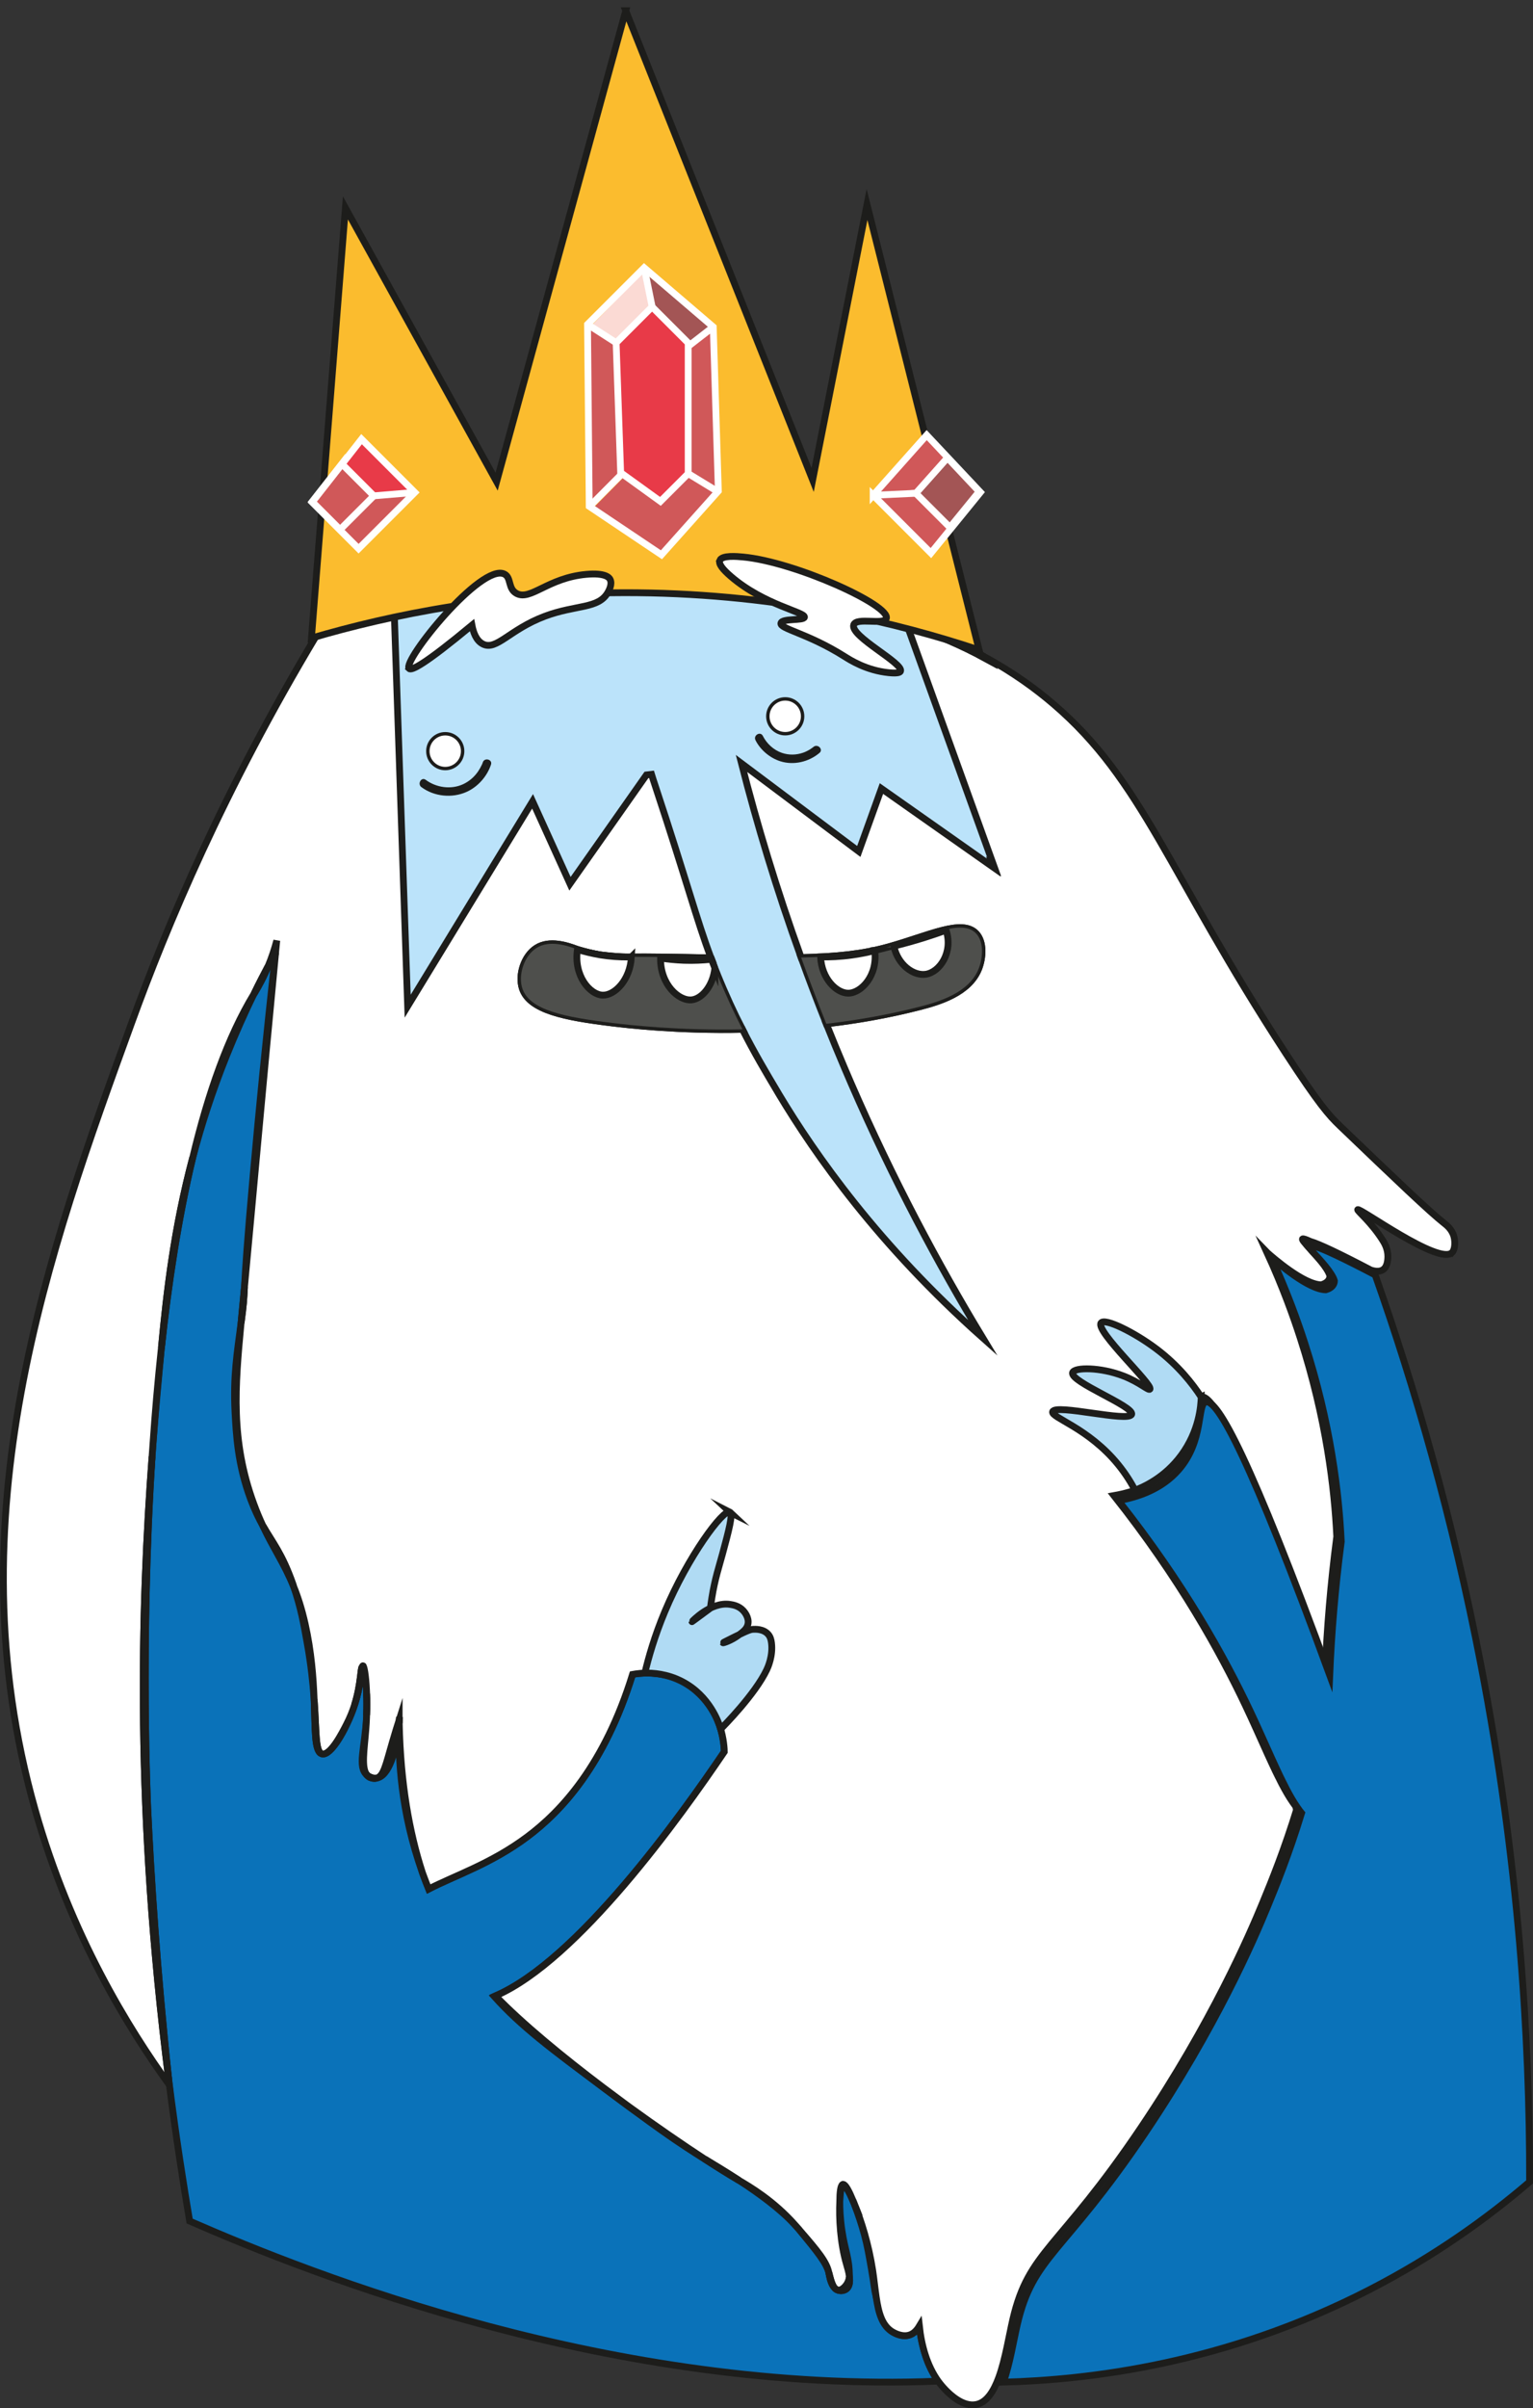 <?xml version="1.0" encoding="UTF-8"?>
<svg id="Capa_2" data-name="Capa 2" xmlns="http://www.w3.org/2000/svg" viewBox="0 0 451.14 708.19">
  <rect x="0" y="0" width="451.14" height="708.19" fill="#333333" stroke="none"/>
  <defs>
    <style>
      .cls-1 {
        fill: #a35555;
      }

      .cls-1, .cls-2, .cls-3, .cls-4, .cls-5, .cls-6, .cls-7, .cls-8 {
        stroke-width: 0px;
      }

      .cls-2 {
        fill: #4e4f4c;
      }

      .cls-9 {
        fill: #fbbc2e;
      }

      .cls-9, .cls-10, .cls-11, .cls-12, .cls-13, .cls-14, .cls-15 {
        stroke-miterlimit: 10;
      }

      .cls-9, .cls-10, .cls-11, .cls-12, .cls-13, .cls-15 {
        stroke-width: 2px;
      }

      .cls-9, .cls-11, .cls-12, .cls-13, .cls-14, .cls-15 {
        stroke: #1d1d1b;
      }

      .cls-3 {
        fill: #e83a48;
      }

      .cls-10 {
        stroke: #fff;
      }

      .cls-10, .cls-13 {
        fill: none;
      }

      .cls-4, .cls-11, .cls-14 {
        fill: #fff;
      }

      .cls-12 {
        fill: #b0dbf4;
      }

      .cls-5 {
        fill: #fbdad4;
      }

      .cls-6 {
        fill: #bbe3fa;
      }

      .cls-15 {
        fill: #0a72b9;
      }

      .cls-7 {
        fill: #1d1d1b;
      }

      .cls-8 {
        fill: #d05859;
      }
    </style>
  </defs>
  <g id="Capa_1_copia_3" data-name="Capa 1 copia 3">
    <g>
      <path class="cls-7" d="m222.32,217.65c1.45,2.89,4.24,5.23,7.3,6.21,3.96,1.26,8.39.2,11.54-2.45,1.23-1.04-.54-2.8-1.77-1.77-.06.05-.12.1-.18.15-.19.15.22-.16-.03.02s-.49.35-.74.51c-.64.4-1.32.75-2.03,1-2.06.73-4.26.78-6.34.06-2.42-.83-4.47-2.76-5.58-4.98-.72-1.44-2.88-.17-2.16,1.26h0Z"/>
      <path class="cls-15" d="m276.09,700.22c-95.48,3.8-184.02-31.24-220.28-47.08-1.64-9.68-3.96-24.14-6.18-41.74-3.48-32.4-5.22-59.64-6.16-79.64,0,0-2.28-48.26,1.28-103.46.08-1.22.18-2.44.26-3.66.78-10,1.62-19.18,2.4-27.52.02-.24.06-.46.08-.7,2.08-19.3,5.04-38.5,9.2-55.94.02-.06.04-.14.06-.2,2.5-9.42,5.68-19.3,9.84-29.66,2.74-6.82,5.5-12.94,8.08-18.24.04-.04.06-.08.08-.12.32-.54,1.68-2.7,3.18-5.92.36-.76.68-1.52,1-2.28.76-1.44,1.5-2.8,2.18-4.04-.02.26-.04.5-.06.74-2.82,25-4.94,46.72-6.52,64.5-1.9,21.1-2.34,28.8-2.58,33.14v.02c-.28,2.96-.56,5.84-.82,8.66-.06.66-.12,1.32-.18,1.98,0,.04-.02.06-.02.08-1.12,8.54-2.32,15.54-1.78,26,.36,6.78.8,15.52,4.62,25.76,1.24,3.3,2.42,5.7,3.6,7.78,3.16,6.74,6.3,11.08,9,17.74,2.16,6.24,3.04,11.18,4.02,16.72,1.14,6.34,1.7,11.8,2.04,16.34.02.06.02.14.02.22.34,8.96.08,15.1,2.1,15.96.08.06.16.08.26.1,2.32.52,6.18-5.66,8.54-11.68.16-.38.3-.76.44-1.14.2-.56.4-1.1.56-1.62,1.76-5.4,1.98-9.78,2.28-11.08.4.1.96,2.78,1.22,6.72.02.28.02.58.04.88v.22c.08,1.86.08,3.98,0,6.26,0,.22,0,.44-.02.66-.5,9.12-2.76,14.7.18,17.06,0,0-.02.02.02.02.16.2.36.38.6.52.06.04,1.04.58,2.14.3,3.4-.48,5.9-7.16,6.66-16.76.02.22.02.44.02.64-.34,10.18.42,25.92,6.74,43.68.08.22.14.42.22.64.56,1.52,1.12,3,1.7,4.42,7.56-3.92,18.38-7.42,29-15.36,10.02-7.48,22.74-21.08,31-47.76,1.84-.34,9.32-1.54,16.5,3,10.26,6.52,10.5,18.86,10.5,19.76-12.82,18.92-43.12,61.36-67.34,71.78-.12.06-.24.1-.36.16,7.76,8.68,16.96,15.58,32.22,26.9,1.88,1.42,3.76,2.82,5.64,4.2.62.46,1.24.9,1.84,1.36,8.98,6.64,14.72,10.72,22.2,15.34.02.02.04.02.04.02,3.84,2.5,7.22,4.6,9.92,6.18.06.04.14.08.22.12.02.02.04.04.06.04,5.76,3.76,12.04,8.32,16.46,13.12.06.06.14.14.2.22.3.36.62.7.92,1.04.1.14.22.26.32.4,5.08,6.22,7.62,9.32,8.44,12.32.16.86.46,2.84,1.4,4.1.02.04.04.06.06.08.32.5.72.86,1.22.94.84.3,1.9.14,2.56-.44.84-.74.96-2.08.8-3.46v-.02c0-5.68-1.28-7.47-2.2-13.64-.54-3.61-.64-6.6-.64-8.54v-.02c.04-.7.08-1.34.14-1.9.04-.56.12-1.08.2-1.5.02-.18.06-.34.08-.48.02-.02.02-.04.02-.08.04-.16.08-.32.12-.44,0-.02.02-.04.02-.04.04-.12.06-.22.1-.28,0-.02.02-.02.02-.04.02-.04.04-.08.08-.12.02-.04.04-.06.06-.08.02-.02.06-.04.08-.04h.04s.06,0,.1.02c.08.04.16.1.26.2.08.08.16.18.26.3.02.02.04.06.06.08.06.06.1.12.14.2.06.08.12.16.16.24.02.04.04.08.08.12.1.16.22.34.32.54.08.12.14.24.22.38.06.12.14.28.22.42.06.1.1.2.18.32.14.32.32.66.48,1.02.02.04.04.08.06.12.16.34.32.7.48,1.08.1.22.18.44.28.66.04.1.08.18.1.28,1.02,2.66,2.06,5.8,2.84,8.64.93,3.4,1.4,6.2,2.09,10.13.99,5.63.77,5.61,1.43,8.37,1.26,5.31,2.1,8.65,4.96,10.36.52.31,2.7,1.6,5,.76,1.1-.4,2-1.32,2.74-2.56.64,5.82,2.26,11.62,5.54,16.2Z"/>
      <g>
        <g>
          <path class="cls-6" d="m250.41,318.44c12.38,28.48,25.78,53.5,38.82,75-30.74-27.32-49.32-53.88-60-71.66-.2-.34-.4-.68-.6-1.02-3.18-5.32-6.62-11.12-10.14-18.06-2.48-4.82-4.96-10.18-7.42-16.26-.24-.58-.48-1.16-.7-1.74-.2-.52-.4-1.04-.58-1.54-.14-.36-.28-.72-.4-1.06-.06-.14-.12-.28-.16-.42-4.32-11.5-6.8-21.6-16.54-51-.26-.76-.58-1.74-.96-2.98-.5.06-1,.12-1.5.18-7.5,10.68-15,21.34-22.5,32-3.68-8.08-7.34-16.16-11-24.24-12.26,20.08-24.5,40.16-36.76,60.24-1.3-38.26-2.62-76.54-3.92-114.82-3.56.9-7.12,1.82-10.66,2.72.06-.12.14-.22.22-.34,1.84-3,3.88-5.88,6.12-8.66,35.76-44.26,104.94-36.42,145.68-10.34,10.9,6.98,22.32,16.92,31.86,28.46-6.36-3.42-13.82-6.72-22.52-9.56.04.12.1.26.14.38-.08-.04-.14-.06-.22-.08,8.54,23.66,17.08,47.34,25.62,71.02.06.16.12.32.18.48-11.02-7.76-22.06-15.5-33.08-23.26-2.22,6.18-4.44,12.34-6.66,18.5-11.5-8.62-23.02-17.24-34.52-25.88,4.56,17.82,10.28,36.96,17.56,57.1,2.32,6.4,4.78,12.88,7.4,19.46,1.72,4.3,3.5,8.64,5.36,13,.62,1.46,1.24,2.92,1.88,4.38Z"/>
          <path class="cls-11" d="m289.77,193.5c-6.42-3.5-14.02-6.88-22.88-9.78-.04-.12-.1-.26-.14-.38,8.7,2.84,16.16,6.14,22.52,9.56.18.2.34.4.5.6Z"/>
          <path class="cls-11" d="m427.31,368.34c-3.86,3.8-27.26-13.36-27.76-12.62-.22.3,3.98,3.64,7.38,9.04.46.74,1.52,2.48,1.5,4.78-.02.68-.04,2.84-1.38,3.8-1.04.74-2.54.5-3.68.12l-.02-.02c-9.78-5.12-15.14-7.6-17.66-8.36-.02,0-.06-.02-.08-.02-1.3-.6-2.14-.9-2.3-.72-.12.14.18.58.74,1.22.28.38.7.84,1.14,1.32,2.16,2.38,5.46,5.86,6.18,8.28v.02c0,.3-.04.56-.16.84-.46,1.18-1.84,1.64-2.38,1.8-5.18-.08-14.16-7.94-15.94-9.5-.02-.06-.06-.08-.08-.1,4.76,10.38,7.88,19.18,9.84,25.26,7.66,23.64,10.08,44.32,10.74,58.38-1.84,13.96-2.88,27.12-3.4,39.28-23.38-63.72-33.02-81.32-36.5-80.34-2.6.74-.4,11.36-8,20-4.9,5.58-11.74,7.96-17.68,9,19.38,24.46,31.3,46.12,38.68,61.68,2.4,5.04,4.52,9.92,6.52,14.3.82,1.78,1.6,3.5,2.38,5.12.26.54.52,1.06.78,1.58.1.2.2.42.32.62.24.52.5,1,.74,1.48,1.06,2.02,2.1,3.82,3.16,5.34.26.38.54.76.78,1.1.18.24.36.46.54.68-3.72,12.14-7.5,21.44-10.16,27.88-3.76,9.14-14.92,35.08-35.74,66-24.38,36.18-33.04,36.22-37.76,56.5-1.14,4.94-2.2,11.7-4.1,16.96-1.52,4.18-3.58,7.42-6.64,8.04-3.98.82-7.9-3.12-9-4.24-.8-.82-1.54-1.7-2.22-2.62-3.28-4.58-4.9-10.38-5.54-16.2-.74,1.24-1.64,2.16-2.74,2.56-2.16.82-4.52-.5-5-.76-3.22-1.8-4.26-5.62-4.96-10.36-.36-2.42-.62-5.1-1.04-7.88-1.22-7.78-3.4-14.66-5.32-19.26-.02-.1-.06-.18-.1-.28-.08-.2-.16-.4-.24-.6-.04-.1-.08-.22-.14-.32-1.1-2.7-2.14-4.66-2.82-4.76-.04-.02-.06-.02-.1-.02h-.04s-.06.02-.08.04c-.58.28-.84,2.3-.84,4.96v.02c-.24,4.8.14,12.24,1.98,18.48.22.78.7,2.26.86,3.7v.02c-.12.98-.44,1.82-1.06,2.58-.22.26-1.22,1.5-2.3,1.32-.5-.18-.9-.52-1.22-.94-.02-.02-.04-.04-.06-.08-.72-1.16-1.1-3-1.4-4.1-.64-3.18-3.26-6.36-8.44-12.32-.1-.14-.22-.26-.32-.4-.3-.34-.62-.68-.92-1.04-.06-.08-.14-.16-.2-.22-6.42-7.28-13.6-11.44-16.46-13.12-.02,0-.04-.02-.06-.04-3.86-2.52-7.46-4.66-10.14-6.3,0,0-.02,0-.04-.02-6.46-4.22-14.2-9.54-22.2-15.34-.6-.46-1.22-.9-1.84-1.36-1.88-1.38-3.76-2.78-5.64-4.2-12.06-9.1-23.9-18.84-31.86-27.06,24.22-10.42,54.52-52.86,67.34-71.78,0-.9-.24-13.24-10.5-19.76-7.18-4.54-14.66-3.34-16.5-3-8.26,26.68-20.98,40.28-31,47.76-10.62,7.94-21.44,11.44-29,15.36-.58-1.42-1.14-2.9-1.7-4.42-.08-.22-.14-.42-.22-.64-3.76-11.62-6.36-25.94-6.74-43.68.02-.64.06-1.26.08-1.86-.02.42-.06.82-.1,1.22v-.36c-.56,1.76-1.26,4.02-2.04,6.7-1.96,6.76-2.54,9.86-4.62,10.42-1.42.2-2.62-.72-2.74-.82-.04,0-.02-.02-.02-.02-1.82-2.1-.84-7.5-.38-13.58.1-1.2.16-2.36.2-3.48.02-.22.02-.44.02-.66.12-2.24.1-4.36,0-6.26v-.22c-.02-.3-.02-.6-.04-.88-.2-4.36-.72-7.1-1.04-7.12-.08,0-.14.12-.18.38h-.02c-.52,0-.32,4.96-2.26,11.1-.16.52-.36,1.06-.56,1.62-.14.38-.28.76-.44,1.14-.4.98-.86,2-1.38,3-1.24,2.42-4.66,9.16-7.16,8.68-.1-.02-.18-.04-.26-.1-1.78-.88-1.42-6.34-2.1-15.96,0-.08,0-.16-.02-.22-.24-6.22-.8-13.78-2.62-21.9-1.02-4.52-2.18-8.1-3.44-11.16-.06-.22-.14-.44-.22-.66-3.18-9-5.96-12.12-8.78-17.08-.92-1.96-1.84-4.12-2.74-6.6-6.78-18.52-5.46-34.28-3.7-52.94,0-.02.02-.04.02-.08.74-5.54.8-6.78,1-10.64v-.02c2.56-27.26,5.46-59.94,9.1-97.64.02-.24.06-.5.08-.76,0,0,0,.02-.02.02.12-1.14.24-2.28.34-3.44-.64,2.42-1.46,4.94-2.52,7.48-1.3,2.46-2.72,5.18-4.18,8.2-.02.04-.04.08-.08.12-7.62,12.56-13.46,29.22-17.92,47.9-.02.06-.04.14-.06.2-5.46,20.62-7.62,39.12-9.2,55.94-.02.24-.06.46-.08.7-.98,9.22-1.78,18.44-2.4,27.52-.08,1.22-.18,2.44-.26,3.66-3.3,44.42-5.08,104.74,4.88,183.1.06.56.12,1.12.18,1.68-11.76-16.28-28.98-43.78-39.5-81-24.36-86.1,4.02-164.18,28.5-231.5,10.16-27.98,26.98-68.2,54.5-114,4.1-1.04,8.2-2.1,12.3-3.14-.08.12-.16.22-.22.34,3.54-.9,7.1-1.82,10.66-2.72,1.3,38.28,2.62,76.56,3.92,114.82,12.26-20.08,24.5-40.16,36.76-60.24,3.66,8.08,7.32,16.16,11,24.24,7.5-10.66,15-21.32,22.5-32,.5-.06,1-.12,1.5-.18.38,1.24.7,2.22.96,2.98,9.74,29.4,12.22,39.5,16.54,51,.04.14.1.28.16.42-.06,0-.12.02-.18.02-.12-.2-.22-.34-.32-.44-10.24-.22-17.94-.32-23.08-.28-.36.02-.72.02-1.1.02-1.26,0-3.74-.1-8.06-.62-2.48-.42-4.7-.98-6.62-1.56-.04-.02-.06-.04-.1-.04-3.04-1.16-8.24-2.86-12.06-.42-3.64,2.3-5.46,7.94-4.14,11.92,2.16,6.42,12.54,8.42,26.5,10.12,4.8.58,19.34,2.26,38.26,1.88,3.52,6.94,6.96,12.74,10.14,18.06.2.34.4.68.6,1.02,10.68,17.78,29.26,44.34,60,71.66-13.04-21.5-26.44-46.52-38.82-75-.64-1.46-1.26-2.92-1.88-4.38-1.86-4.36-3.64-8.7-5.36-13,8.86-1.02,18.08-2.62,27.32-4.98,5.78-1.48,14.68-4.08,17.52-11.22,1.22-3.08,1.66-7.88-.82-10.42-4.16-4.26-13.84.68-25.7,4-7.62,2.12-15.16,2.9-25.72,3.16-7.28-20.14-13-39.28-17.56-57.1,11.5,8.64,23.02,17.26,34.52,25.88,2.22-6.16,4.44-12.32,6.66-18.5,11.02,7.76,22.06,15.5,33.08,23.26-.06-.16-.12-.32-.18-.48.08.06.18.12.26.18-8.56-23.72-17.1-47.42-25.66-71.12,8.86,2.9,16.46,6.28,22.88,9.78-.16-.2-.32-.4-.5-.6,8.94,4.8,15.72,9.84,20.78,14.18,26.34,22.56,33.58,49.36,68.34,102.68,9.66,14.8,12.68,18.24,15.92,21.32,16.3,15.62,26.18,25.08,30.84,28.76.5.38,2.14,1.66,2.72,3.8.42,1.58.32,3.82-.56,4.7Z"/>
          <path class="cls-11" d="m211.07,286.44c2.46,6.08,4.94,11.44,7.42,16.26-18.92.38-33.46-1.3-38.26-1.88-13.96-1.7-24.34-3.7-26.5-10.12-1.32-3.98.5-9.62,4.14-11.92,3.82-2.44,9.02-.74,12.06.42.04,0,.06.02.1.04,1.92.58,4.14,1.14,6.62,1.56,3.74.45,6.1.59,7.49.61.19,0,.39,0,.57,0,.38,0,.74,0,1.1-.02,5.14-.04,12.84.06,23.08.28.1.1.2.24.32.44.06,0,.12-.02.18-.02.12.34.26.7.4,1.06.18.5.38,1.02.58,1.54.22.58.46,1.16.7,1.74Z"/>
          <path class="cls-11" d="m287.19,274.44c2.48,2.54,2.04,7.34.82,10.42-2.84,7.14-11.74,9.74-17.52,11.22-9.24,2.36-18.46,3.96-27.32,4.98-2.62-6.58-5.08-13.06-7.4-19.46,10.56-.26,18.1-1.04,25.72-3.16,11.86-3.32,21.54-8.26,25.7-4Z"/>
          <path class="cls-11" d="m266.89,183.72c-.04-.12-.1-.26-.14-.38,8.7,2.84,16.16,6.14,22.52,9.56.18.2.34.4.5.6-6.42-3.5-14.02-6.88-22.88-9.78Z"/>
        </g>
        <g>
          <path class="cls-2" d="m218.49,302.7c-18.92.38-33.46-1.3-38.26-1.88-13.96-1.7-24.34-3.7-26.5-10.12-1.32-3.98.5-9.62,4.14-11.92,3.82-2.44,9.02-.74,12.06.42.04,0,.06.02.1.04.38.14.7.26,1,.38,1.36.52,3.2.9,5.62,1.18,3.74.45,6.1.59,7.49.61.19,0,.39,0,.57,0,.38,0,.74,0,1.1-.02,5.14-.04,12.84.06,23.08.28.1.1.2.24.32.44l.04.04c.24.36.4.68.54,1,.22.48.36.96.58,1.54.22.58.46,1.16.7,1.74,2.46,6.08,4.94,11.44,7.42,16.26Z"/>
          <path class="cls-2" d="m288.01,284.86c-2.84,7.14-11.74,9.74-17.52,11.22-9.24,2.36-18.46,3.96-27.32,4.98-2.62-6.58-5.08-13.06-7.4-19.46,10.56-.26,18.1-1.04,25.72-3.16,11.86-3.32,21.54-8.26,25.7-4,2.48,2.54,2.04,7.34.82,10.42Z"/>
          <g>
            <path class="cls-4" d="m185.81,281.4c-.36,6.8-4.94,11.34-8.44,11.24-3.82-.12-8.58-5.76-7.44-13.44.04,0,.06.02.1.04,1.92.58,4.14,1.14,6.62,1.56,2.98.48,5.72.64,8.06.62.38,0,.74,0,1.1-.02Z"/>
            <path class="cls-13" d="m185.81,281.4c-.36,6.8-4.94,11.34-8.44,11.24-3.82-.12-8.58-5.76-7.44-13.44.04,0,.06.02.1.04,1.92.58,4.14,1.14,6.62,1.56,2.98.48,5.72.64,8.06.62.38,0,.74,0,1.1-.02Z"/>
          </g>
          <g>
            <path class="cls-4" d="m210.37,284.7c-.56,5.26-3.82,9-6.78,9.32-3.8.42-9.32-4.5-9.2-12.28,2.04.32,4.34.56,6.86.66,2.92.1,5.6-.04,7.96-.28.06,0,.12-.02.18-.02.12.34.26.7.4,1.06.18.5.38,1.02.58,1.54Z"/>
            <path class="cls-13" d="m210.37,284.7c-.56,5.26-3.82,9-6.78,9.32-3.8.42-9.32-4.5-9.2-12.28,2.04.32,4.34.56,6.86.66,2.92.1,5.6-.04,7.96-.28.06,0,.12-.02.18-.02.12.34.26.7.4,1.06.18.5.38,1.02.58,1.54Z"/>
          </g>
          <g>
            <path class="cls-4" d="m257.41,279.54c.97,7.31-3.96,12.52-7.79,12.52-3.49,0-7.85-4.34-8.13-10.65,2.67.04,5.76-.08,9.17-.55,2.49-.34,4.75-.81,6.75-1.32Z"/>
            <path class="cls-13" d="m257.41,279.54c.97,7.31-3.96,12.52-7.79,12.52-3.49,0-7.85-4.34-8.13-10.65,2.67.04,5.76-.08,9.17-.55,2.49-.34,4.75-.81,6.75-1.32Z"/>
          </g>
          <g>
            <path class="cls-4" d="m278.42,273.55c2.13,6.49-1.86,12.35-6,12.95-3.59.52-8.22-2.77-9.37-8.28,2.83-.69,5.79-1.51,8.87-2.47,2.27-.71,4.43-1.45,6.5-2.2Z"/>
            <path class="cls-13" d="m278.42,273.55c2.13,6.49-1.86,12.35-6,12.95-3.59.52-8.22-2.77-9.37-8.28,2.83-.69,5.79-1.51,8.87-2.47,2.27-.71,4.43-1.45,6.5-2.2Z"/>
          </g>
        </g>
      </g>
      <path class="cls-11" d="m43.47,531.76c.94,20,2.68,47.24,6.16,79.64-9.96-78.36-8.18-138.68-4.88-183.1-3.56,55.2-1.28,103.46-1.28,103.46Z"/>
      <path class="cls-11" d="m47.49,396.42c1.58-16.82,3.74-35.32,9.2-55.94-4.16,17.44-7.12,36.64-9.2,55.94Z"/>
      <path class="cls-11" d="m71.13,387.08c.26-2.82.54-5.7.82-8.66-.2,3.86-.26,5.1-1,10.64.06-.66.12-1.32.18-1.98Z"/>
      <path class="cls-11" d="m77.93,286.34c-1.5,3.22-2.86,5.38-3.18,5.92,1.46-3.02,2.88-5.74,4.18-8.2-.32.76-.64,1.52-1,2.28Z"/>
      <path class="cls-11" d="m81.13,280c-.02.26-.06.52-.08.76.02-.24.04-.48.06-.74.02,0,.02-.02.02-.02Z"/>
      <path class="cls-11" d="m86.15,465.76c.08.22.16.44.22.66-2.7-6.66-5.84-11-9-17.74,2.82,4.96,5.6,8.08,8.78,17.08Z"/>
      <path class="cls-11" d="m94.55,515.66c-2.02-.86-1.76-7-2.1-15.96.68,9.62.32,15.08,2.1,15.96Z"/>
      <path class="cls-11" d="m106.61,490.22h.02v.02c-.3,1.3-.52,5.68-2.28,11.08,1.94-6.14,1.74-11.1,2.26-11.1Z"/>
      <path class="cls-11" d="m107.89,498.06c.1,1.9.12,4.02,0,6.26.08-2.28.08-4.4,0-6.26Z"/>
      <path class="cls-11" d="m108.07,522.06c.12.1,1.32,1.02,2.74.82-1.1.28-2.08-.26-2.14-.3-.24-.14-.44-.32-.6-.52Z"/>
      <path class="cls-11" d="m117.47,506.12c.04-.4.08-.8.1-1.22-.02.6-.06,1.22-.08,1.86,0-.2,0-.42-.02-.64Z"/>
      <path class="cls-11" d="m207.39,634.9c2.68,1.64,6.28,3.78,10.14,6.3-.08-.04-.16-.08-.22-.12-2.7-1.58-6.08-3.68-9.92-6.18Z"/>
      <path class="cls-11" d="m243.93,668.34c.3,1.1.68,2.94,1.4,4.1-.94-1.26-1.24-3.24-1.4-4.1Z"/>
      <path class="cls-11" d="m249.97,669.56c.16,1.38.04,2.72-.8,3.46-.66.58-1.72.74-2.56.44,1.08.18,2.08-1.06,2.3-1.32.62-.76.94-1.6,1.06-2.58Z"/>
      <path class="cls-11" d="m251.01,647.12c.06.1.1.22.14.32-.02-.02-.02-.04-.04-.06-.04-.08-.06-.16-.1-.26Z"/>
      <path class="cls-7" d="m413.93,449.38c-2.91,17.55-5.96,35.09-9.45,52.53-1.12,5.57-2.27,11.14-3.6,16.67-.73,3.03-1.32,6.36-2.78,9.14s-3.5,4.94-6.13,6.12c-3.44,1.54-7.23-.08-9.17-2.77-.93-1.29-3.1-.05-2.16,1.26,1.77,2.46,4.41,4.27,7.47,4.61s5.99-1.03,8.24-3c3.48-3.04,4.97-7.04,6.1-11.35,3.33-12.66,5.61-25.64,7.97-38.51,2.08-11.33,4.04-22.68,5.92-34.04.26-1.57-2.15-2.25-2.41-.66h0Z"/>
      <path class="cls-12" d="m214.78,444.64c-1.91-.97-12.37,13.13-19.12,29.25-3.07,7.32-4.85,13.69-5.9,18.11,2.29-.06,6.54.16,11.04,2.51,8.11,4.25,10.75,12.16,11.29,13.93.84-.84,10.11-10.19,13.54-17.4.31-.65,1.89-4.08,1.41-7.91-.13-1-.37-1.85-1-2.56-1.43-1.62-3.88-1.47-4.42-1.44-.65.04-1.32.17-5.42,2.21-2.29,1.14-3.44,1.71-3.42,1.75.04.09,2.37-.6,4.58-2.25,1.41-1.05,2.46-1.85,2.75-3.25.41-1.97-1.14-3.71-1.38-3.96-1.32-1.43-3.04-1.7-3.88-1.83-5.65-.89-11.23,5.05-11.21,5.08,0,.01.93-.65,5.42-3.98.08-.68.22-1.72.42-2.98.92-5.74,2.13-9.22,3.17-13.08,1.83-6.79,3.15-11.69,2.12-12.21Z"/>
      <path class="cls-12" d="m353.49,410.8c-.06,2.66-.6,10.02-5.88,17.16-4.86,6.58-11.06,9.3-13.58,10.26-1-1.92-2.6-4.64-5-7.58-8.82-10.8-19.8-13.78-19.26-15.5.76-2.42,22.42,3.22,23.26.76.78-2.36-18.24-9.54-17.38-12.26.52-1.64,8.28-1.62,15,1,4.74,1.84,7.32,4.34,7.74,3.88,1.14-1.2-16.18-17.16-14.36-19.5,1.14-1.5,9.78,2.76,16.24,7.62,6.52,4.9,10.72,10.34,13.22,14.16Z"/>
      <path class="cls-9" d="m184.15,3.14c18.33,46,36.67,92,55,138,5.33-27,10.67-54,16-81,11,43.67,22,87.33,33,131-23.35-7.78-58.03-16.42-100.67-16.83-40.01-.39-72.99,6.62-95.83,13.33,3.33-42.17,6.67-84.33,10-126.5,14.83,26.83,29.67,53.67,44.5,80.5,12.67-46.17,25.33-92.33,38-138.5Z"/>
      <path class="cls-11" d="m120.4,196.58c-2.11-2.12,21.29-31.22,28.06-27.75,2.06,1.05.96,4.29,3.56,5.69,4.11,2.21,9.2-4.59,20.5-5.62,5.72-.52,6.76,1,7,1.44.77,1.41-.36,3.39-.63,3.87-2.8,4.93-9.31,3.54-18.56,7.01-10.39,3.9-14.19,10.17-18.19,8.19-2.08-1.03-2.89-3.65-3.25-5.56-13.84,11.47-17.79,13.46-18.5,12.75Z"/>
      <g>
        <path class="cls-3" d="m106.4,129.14l15.04,15.04c-3.81.54-7.63,1.09-11.44,1.63-3.14-3.14-6.27-6.27-9.41-9.41,1.94-2.42,3.87-4.84,5.81-7.26Z"/>
        <path class="cls-8" d="m100.54,155.28c1.66,2.02,3.33,4.05,4.99,6.07,5.33-5.33,10.65-10.65,15.98-15.98-3.83.3-7.65.6-11.48.9-3.16,3-6.32,6.01-9.49,9.01Z"/>
        <path class="cls-8" d="m100.74,137.06l8.33,8.58c-3,3.37-6,6.74-9,10.11-2.74-2.74-5.47-5.47-8.21-8.21,2.96-3.49,5.92-6.99,8.87-10.48Z"/>
      </g>
      <path class="cls-11" d="m211.82,164.81c.64-1.59,5.09-1.18,6.82-1.02,15.32,1.41,43.68,14.29,42.18,18.11-.77,1.96-8.76-.47-9.58,1.83-1.2,3.36,14.84,11.33,13.76,13.67-.12.27-.59.7-3.43.42-6.57-.66-11.32-3.69-13-4.75-10.9-6.89-19.19-8.15-18.75-9.83.38-1.49,6.75-.64,6.92-1.75.23-1.52-11.78-3.53-21.58-11.92-2.53-2.17-3.74-3.75-3.33-4.75Z"/>
      <path class="cls-10" d="m106.4,129.14l15.67,15.67c-5.51,5.51-11.03,11.03-16.54,16.54l-13.67-13.67c4.85-6.18,9.69-12.36,14.54-18.54Z"/>
      <g>
        <path class="cls-8" d="m257.9,145.14c3.87-.03,7.74-.06,11.62-.08,3.1-3.48,6.2-6.96,9.3-10.44-2.08-2.03-4.15-4.07-6.23-6.1-4.9,5.54-9.79,11.08-14.69,16.62Z"/>
        <path class="cls-8" d="m258.4,146.08c3.83-.22,7.65-.44,11.48-.66l9.28,9.28c-1.73,2.46-3.46,4.92-5.19,7.38-5.19-5.33-10.38-10.67-15.56-16Z"/>
        <path class="cls-1" d="m279.27,135.1c2.96,3.15,5.92,6.3,8.88,9.44-2.74,3.36-5.47,6.72-8.21,10.07-3.24-3.05-6.49-6.11-9.73-9.16,3.02-3.45,6.04-6.9,9.06-10.36Z"/>
      </g>
      <path class="cls-10" d="m256.96,145.64l17,17,14.56-17.88c-5.27-5.6-10.54-11.21-15.81-16.81-5.25,5.9-10.5,11.79-15.75,17.69Z"/>
      <path class="cls-10" d="m269.52,145.06c3.35,3.35,6.69,6.69,10.04,10.04,2.87-3.52,5.73-7.04,8.6-10.55-3.11-3.31-6.22-6.62-9.33-9.93-3.1,3.48-6.2,6.96-9.3,10.44Z"/>
      <path class="cls-10" d="m256.96,145.64c4.18-.19,8.37-.39,12.55-.58"/>
      <path class="cls-10" d="m100.6,136.4c3.14,3.14,6.27,6.27,9.41,9.41-3.31,3.31-6.62,6.62-9.93,9.93-2.74-2.74-5.47-5.47-8.21-8.21,2.91-3.71,5.82-7.42,8.73-11.14Z"/>
      <path class="cls-10" d="m110.01,145.81c4.02-.34,8.04-.67,12.06-1.01"/>
      <g>
        <path class="cls-3" d="m181.36,101.62c3.53-3.53,7.06-7.06,10.58-10.58,3.54,3.54,7.08,7.08,10.62,10.62v38.42c-2.72,2.72-5.45,5.45-8.17,8.17-3.9-2.82-7.8-5.64-11.7-8.45-.44-12.72-.89-25.44-1.33-38.17Z"/>
        <path class="cls-5" d="m173.82,95.99c2.51,1.87,5.03,3.73,7.54,5.6,3.54-3.41,7.08-6.82,10.63-10.22-.96-3.68-1.92-7.36-2.88-11.04-5.1,5.22-10.19,10.44-15.29,15.67Z"/>
        <path class="cls-1" d="m190.36,80.78c6.53,5.39,13.05,10.78,19.58,16.17-2.4,1.67-4.8,3.33-7.21,5-3.39-3.43-6.77-6.85-10.16-10.28-.74-3.63-1.48-7.26-2.22-10.89Z"/>
        <path class="cls-8" d="m172.94,96.2c2.81,1.81,5.61,3.61,8.42,5.42.63,12.67,1.25,25.33,1.88,38-3.04,3.18-6.08,6.36-9.13,9.54-.39-17.65-.78-35.3-1.17-52.96Z"/>
        <path class="cls-8" d="m183.51,140.38c-2.9,2.94-5.8,5.88-8.7,8.82,6.56,4.81,13.11,9.61,19.67,14.42,5.42-6.19,10.83-12.39,16.25-18.58-2.73-1.66-5.45-3.31-8.18-4.97-2.64,2.6-5.27,5.2-7.91,7.8-3.71-2.5-7.42-4.99-11.14-7.49Z"/>
        <path class="cls-8" d="m202.86,102.43c2.24-1.57,4.47-3.15,6.71-4.72.44,15.51.89,31.03,1.33,46.54-2.78-1.65-5.56-3.31-8.34-4.96.1-12.29.2-24.57.3-36.86Z"/>
      </g>
      <g>
        <path class="cls-10" d="m172.9,95.39c5.55-5.55,11.11-11.11,16.66-16.66,6.78,5.8,13.56,11.61,20.34,17.41.5,16.08,1,32.17,1.5,48.25-5.58,6.25-11.17,12.5-16.75,18.75-7.08-4.75-14.17-9.5-21.25-14.25-.17-17.83-.33-35.67-.5-53.5Z"/>
        <path class="cls-10" d="m181.32,100.81c3.53-3.53,7.06-7.06,10.58-10.58,3.54,3.54,7.08,7.08,10.62,10.62v38.42l-8.17,8.17c-3.9-2.82-7.8-5.64-11.7-8.45-.44-12.72-.89-25.44-1.33-38.17Z"/>
        <path class="cls-10" d="m183.08,139.29c-3.3,3.31-6.59,6.62-9.89,9.94"/>
        <path class="cls-10" d="m202.52,139.26c2.99,1.82,5.98,3.65,8.97,5.47"/>
        <path class="cls-10" d="m172.9,95.37c2.81,1.81,5.61,3.61,8.42,5.42"/>
        <path class="cls-10" d="m202.82,101.62c2.36-1.83,4.72-3.67,7.08-5.5"/>
        <path class="cls-10" d="m189.58,78.73c.78,3.83,1.56,7.66,2.34,11.5"/>
      </g>
      <g>
        <circle class="cls-14" cx="131.03" cy="220.89" r="5.12"/>
        <circle class="cls-14" cx="231.08" cy="210.64" r="5.12"/>
        <path class="cls-7" d="m124.02,231.47c3.76,2.8,9.04,3.3,13.29,1.4,3.33-1.49,6.03-4.56,7.18-8.02.51-1.53-1.91-2.19-2.41-.66-.04.11-.08.22-.12.33-.02.06-.17.4-.04.11-.04.1-.09.2-.14.3-.3.63-.64,1.25-1.03,1.83-1.11,1.66-2.65,3.01-4.47,3.85-3.54,1.64-7.89,1.02-11-1.29-1.29-.96-2.54,1.21-1.26,2.16h0Z"/>
        <path class="cls-7" d="m222.32,217.65c1.45,2.89,4.24,5.23,7.3,6.21,3.96,1.26,8.39.2,11.54-2.45,1.23-1.04-.54-2.8-1.77-1.77-.06.05-.12.1-.18.15-.19.15.22-.16-.03.02s-.49.35-.74.51c-.64.4-1.32.75-2.03,1-2.06.73-4.26.78-6.34.06-2.42-.83-4.47-2.76-5.58-4.98-.72-1.44-2.88-.17-2.16,1.26h0Z"/>
      </g>
      <path class="cls-15" d="m450.14,641.61c-12.08,10.36-27.7,21.72-47.14,31.72-42.7,21.96-82.86,26.52-107.72,27.18,1.9-5.26,2.96-12.02,4.1-16.96,4.72-20.28,13.38-20.32,37.76-56.5,20.82-30.92,31.98-56.86,35.74-66,2.66-6.44,6.44-15.74,10.16-27.88-.18-.22-.36-.44-.54-.68-.24-.34-.52-.72-.78-1.1-1.06-1.52-2.1-3.32-3.16-5.34-.24-.48-.5-.96-.74-1.48-.12-.2-.22-.42-.32-.62-.26-.52-.52-1.04-.78-1.58-.78-1.62-1.56-3.34-2.38-5.12-2-4.38-4.12-9.26-6.52-14.3-7.38-15.56-19.3-37.22-38.68-61.68,5.94-1.04,12.78-3.42,17.68-9,7.6-8.64,5.4-19.26,8-20,3.48-.98,13.12,16.62,36.5,80.34.52-12.16,1.56-25.32,3.4-39.28-.66-14.06-3.08-34.74-10.74-58.38-1.96-6.08-5.08-14.88-9.84-25.26.02.02.06.04.08.1,1.78,1.56,10.76,9.42,15.94,9.5.54-.16,1.92-.62,2.38-1.8.12-.28.16-.54.16-.84v-.02c-.72-2.42-4.02-5.9-6.18-8.28-.44-.48-.86-.94-1.14-1.32-.56-.64-.86-1.08-.74-1.22.16-.18,1,.12,2.3.72.02,0,.06.02.08.02,2.52.76,7.88,3.24,17.66,8.36l.02.02c11.58,32.78,22.74,71.2,31.12,114.68,11.06,57.48,14.4,109.12,14.32,152Z"/>
    </g>
  </g>
</svg>